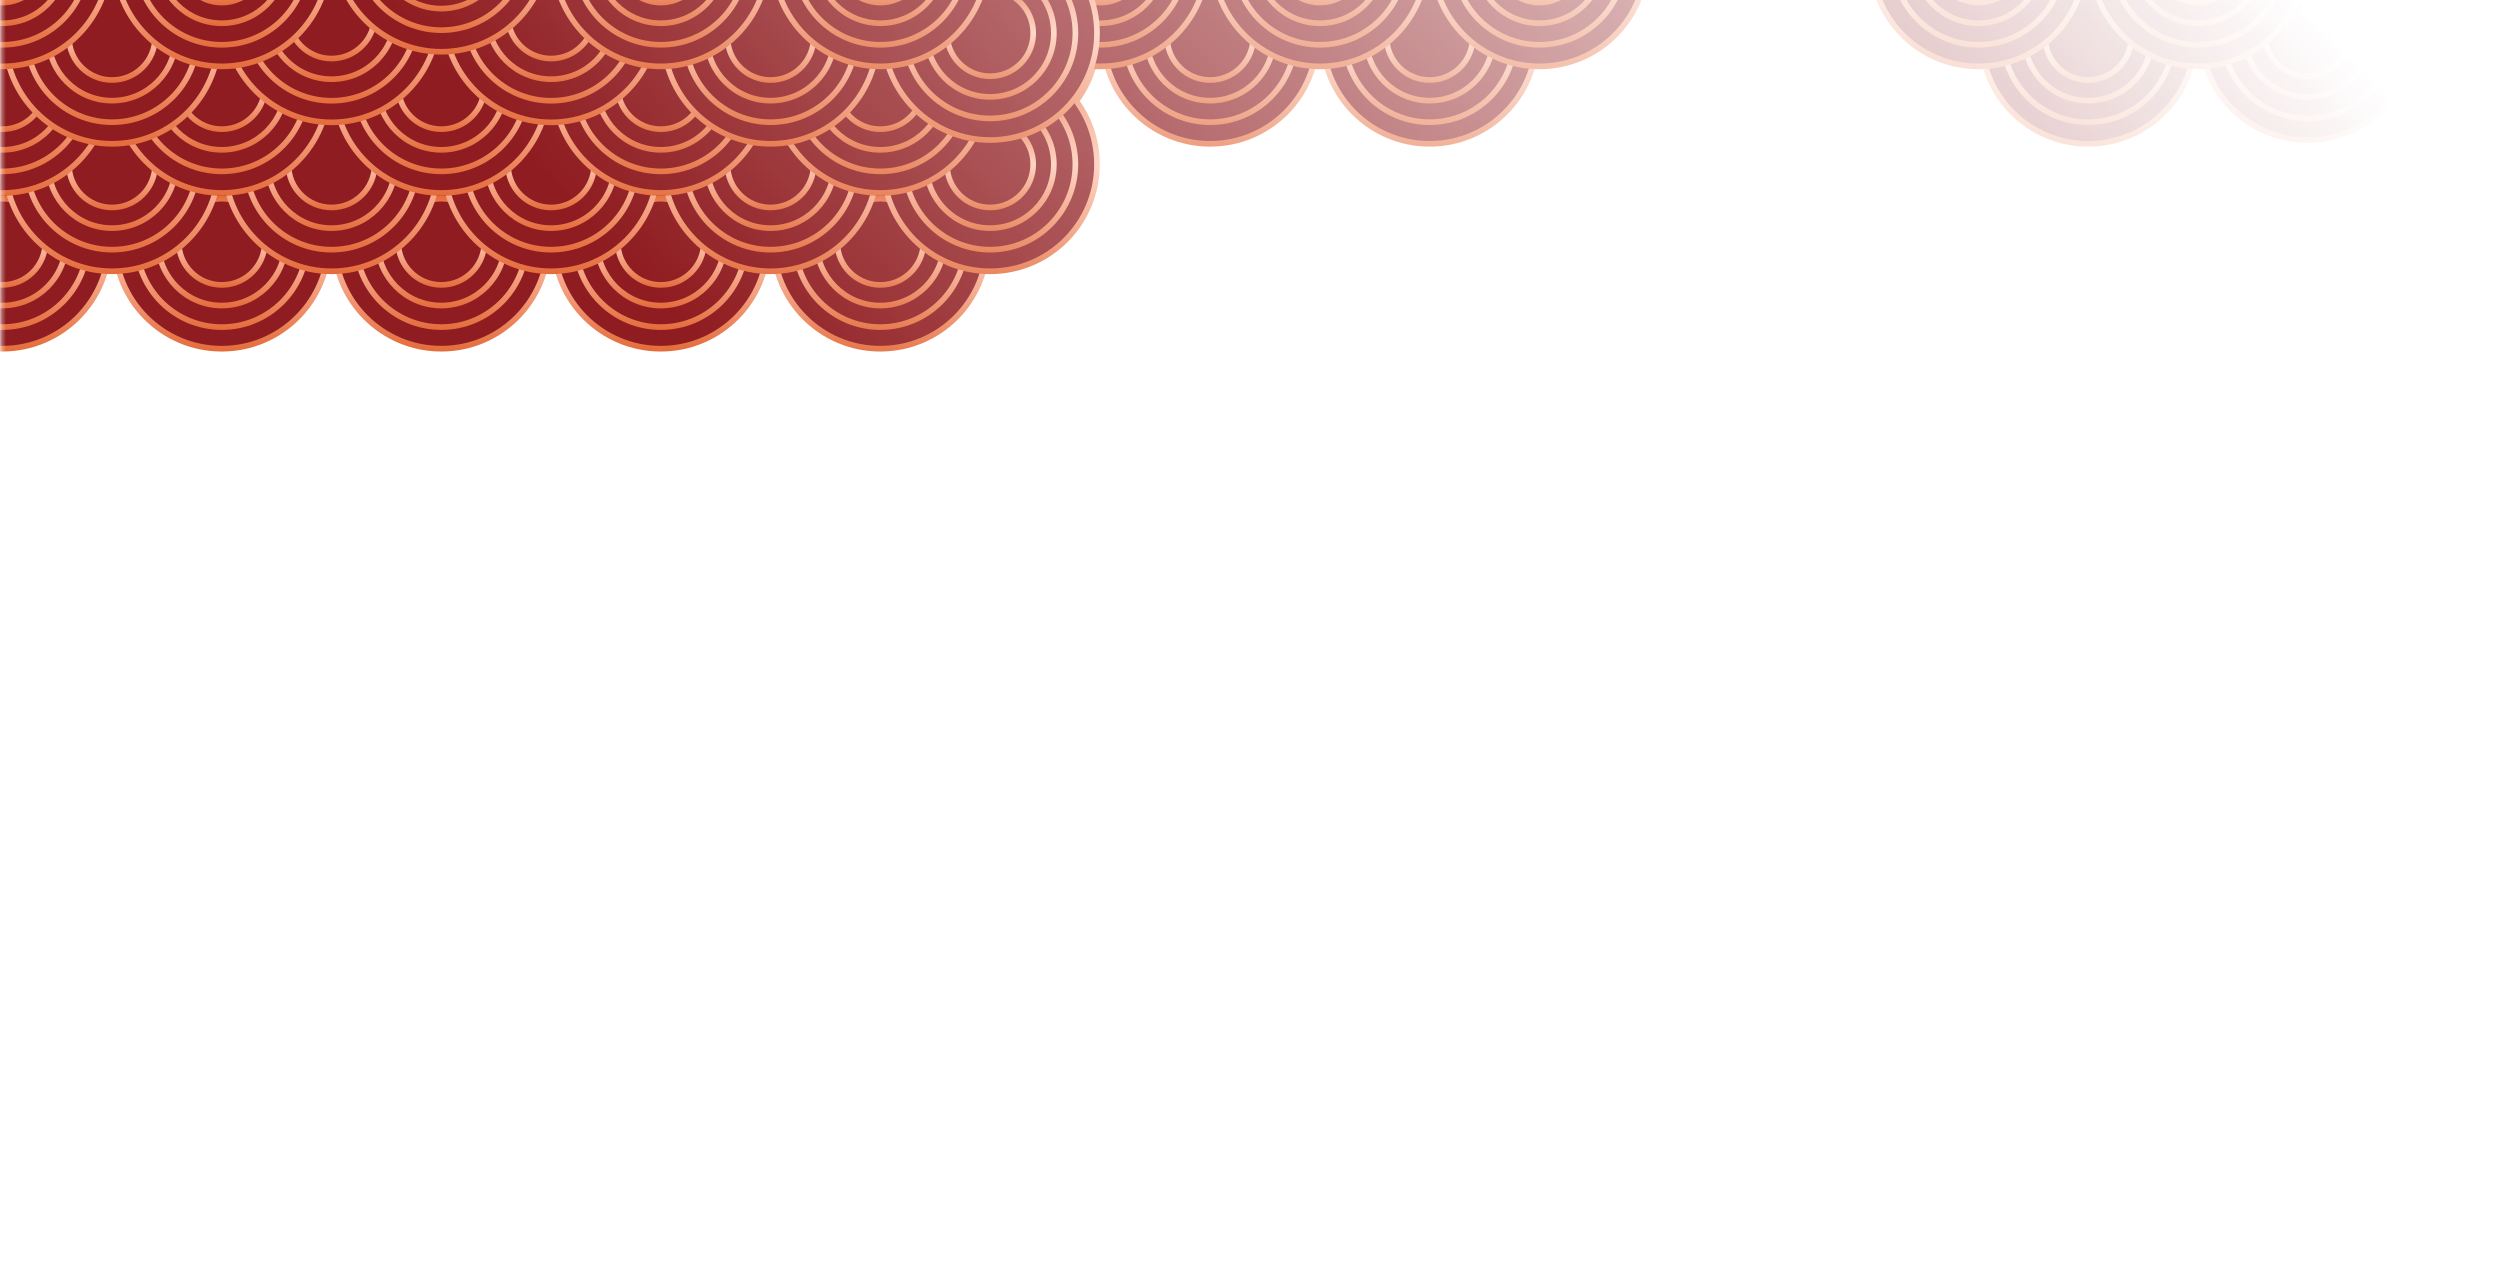 <svg width="638" height="322" viewBox="0 0 638 322" fill="none" xmlns="http://www.w3.org/2000/svg">
<g clip-path="url(#clip0_1115_11885)">
<mask id="mask0_1115_11885" style="mask-type:alpha" maskUnits="userSpaceOnUse" x="0" y="-244" width="653" height="489">
<rect x="652.763" y="244.266" width="652.127" height="488.028" transform="rotate(-180 652.763 244.266)" fill="url(#paint0_linear_1115_11885)" stroke="url(#paint1_linear_1115_11885)" stroke-width="0.474"/>
</mask>
<g mask="url(#mask0_1115_11885)">
<circle cx="532.909" cy="9.413" r="27.287" transform="rotate(-180 532.909 9.413)" fill="#8F1C20" stroke="url(#paint2_linear_1115_11885)" stroke-width="1.445"/>
<circle cx="532.908" cy="9.413" r="21.774" transform="rotate(-180 532.908 9.413)" fill="#8F1C20" stroke="url(#paint3_linear_1115_11885)" stroke-width="1.445"/>
<circle cx="532.907" cy="9.413" r="16.276" transform="rotate(-180 532.907 9.413)" fill="#8F1C20" stroke="url(#paint4_linear_1115_11885)" stroke-width="1.445"/>
<circle cx="532.907" cy="9.413" r="11.008" transform="rotate(-180 532.907 9.413)" fill="#8F1C20" stroke="url(#paint5_linear_1115_11885)" stroke-width="1.445"/>
<circle cx="588.928" cy="8.45" r="27.287" transform="rotate(-180 588.928 8.45)" fill="#8F1C20" stroke="url(#paint6_linear_1115_11885)" stroke-width="1.445"/>
<circle cx="588.929" cy="8.45" r="21.774" transform="rotate(-180 588.929 8.45)" fill="#8F1C20" stroke="url(#paint7_linear_1115_11885)" stroke-width="1.445"/>
<circle cx="588.929" cy="8.45" r="16.276" transform="rotate(-180 588.929 8.45)" fill="#8F1C20" stroke="url(#paint8_linear_1115_11885)" stroke-width="1.445"/>
<circle cx="588.928" cy="8.45" r="11.008" transform="rotate(-180 588.928 8.45)" fill="#8F1C20" stroke="url(#paint9_linear_1115_11885)" stroke-width="1.445"/>
<circle cx="560.918" cy="-10.345" r="27.287" transform="rotate(-180 560.918 -10.345)" fill="#8F1C20" stroke="url(#paint10_linear_1115_11885)" stroke-width="1.445"/>
<circle cx="560.92" cy="-10.345" r="21.774" transform="rotate(-180 560.92 -10.345)" fill="#8F1C20" stroke="url(#paint11_linear_1115_11885)" stroke-width="1.445"/>
<circle cx="560.919" cy="-10.345" r="16.276" transform="rotate(-180 560.919 -10.345)" fill="#8F1C20" stroke="url(#paint12_linear_1115_11885)" stroke-width="1.445"/>
<circle cx="560.919" cy="-10.345" r="11.008" transform="rotate(-180 560.919 -10.345)" fill="#8F1C20" stroke="url(#paint13_linear_1115_11885)" stroke-width="1.445"/>
<circle cx="504.899" cy="-10.345" r="27.287" transform="rotate(-180 504.899 -10.345)" fill="#8F1C20" stroke="url(#paint14_linear_1115_11885)" stroke-width="1.445"/>
<circle cx="504.898" cy="-10.345" r="21.774" transform="rotate(-180 504.898 -10.345)" fill="#8F1C20" stroke="url(#paint15_linear_1115_11885)" stroke-width="1.445"/>
<circle cx="504.898" cy="-10.345" r="16.276" transform="rotate(-180 504.898 -10.345)" fill="#8F1C20" stroke="url(#paint16_linear_1115_11885)" stroke-width="1.445"/>
<circle cx="504.899" cy="-10.345" r="11.008" transform="rotate(-180 504.899 -10.345)" fill="#8F1C20" stroke="url(#paint17_linear_1115_11885)" stroke-width="1.445"/>
<circle cx="364.852" cy="9.413" r="27.287" transform="rotate(-180 364.852 9.413)" fill="#8F1C20" stroke="url(#paint18_linear_1115_11885)" stroke-width="1.445"/>
<circle cx="364.851" cy="9.413" r="21.774" transform="rotate(-180 364.851 9.413)" fill="#8F1C20" stroke="url(#paint19_linear_1115_11885)" stroke-width="1.445"/>
<circle cx="364.851" cy="9.413" r="16.276" transform="rotate(-180 364.851 9.413)" fill="#8F1C20" stroke="url(#paint20_linear_1115_11885)" stroke-width="1.445"/>
<circle cx="364.852" cy="9.413" r="11.008" transform="rotate(-180 364.852 9.413)" fill="#8F1C20" stroke="url(#paint21_linear_1115_11885)" stroke-width="1.445"/>
<circle cx="308.832" cy="9.413" r="27.287" transform="rotate(-180 308.832 9.413)" fill="#8F1C20" stroke="url(#paint22_linear_1115_11885)" stroke-width="1.445"/>
<circle cx="308.832" cy="9.413" r="21.774" transform="rotate(-180 308.832 9.413)" fill="#8F1C20" stroke="url(#paint23_linear_1115_11885)" stroke-width="1.445"/>
<circle cx="308.831" cy="9.413" r="16.276" transform="rotate(-180 308.831 9.413)" fill="#8F1C20" stroke="url(#paint24_linear_1115_11885)" stroke-width="1.445"/>
<circle cx="308.831" cy="9.413" r="11.008" transform="rotate(-180 308.831 9.413)" fill="#8F1C20" stroke="url(#paint25_linear_1115_11885)" stroke-width="1.445"/>
<circle cx="252.83" cy="9.413" r="27.287" transform="rotate(-180 252.83 9.413)" fill="#8F1C20" stroke="url(#paint26_linear_1115_11885)" stroke-width="1.445"/>
<circle cx="252.83" cy="9.413" r="21.774" transform="rotate(-180 252.83 9.413)" fill="#8F1C20" stroke="url(#paint27_linear_1115_11885)" stroke-width="1.445"/>
<circle cx="252.829" cy="9.413" r="16.276" transform="rotate(-180 252.829 9.413)" fill="#8F1C20" stroke="url(#paint28_linear_1115_11885)" stroke-width="1.445"/>
<circle cx="252.831" cy="9.413" r="11.008" transform="rotate(-180 252.831 9.413)" fill="#8F1C20" stroke="url(#paint29_linear_1115_11885)" stroke-width="1.445"/>
<circle cx="392.864" cy="-10.345" r="27.287" transform="rotate(-180 392.864 -10.345)" fill="#8F1C20" stroke="url(#paint30_linear_1115_11885)" stroke-width="1.445"/>
<circle cx="392.863" cy="-10.345" r="21.774" transform="rotate(-180 392.863 -10.345)" fill="#8F1C20" stroke="url(#paint31_linear_1115_11885)" stroke-width="1.445"/>
<circle cx="392.862" cy="-10.345" r="16.276" transform="rotate(-180 392.862 -10.345)" fill="#8F1C20" stroke="url(#paint32_linear_1115_11885)" stroke-width="1.445"/>
<circle cx="392.862" cy="-10.345" r="11.008" transform="rotate(-180 392.862 -10.345)" fill="#8F1C20" stroke="url(#paint33_linear_1115_11885)" stroke-width="1.445"/>
<circle cx="336.844" cy="-10.345" r="27.287" transform="rotate(-180 336.844 -10.345)" fill="#8F1C20" stroke="url(#paint34_linear_1115_11885)" stroke-width="1.445"/>
<circle cx="336.843" cy="-10.345" r="21.774" transform="rotate(-180 336.843 -10.345)" fill="#8F1C20" stroke="url(#paint35_linear_1115_11885)" stroke-width="1.445"/>
<circle cx="336.843" cy="-10.345" r="16.276" transform="rotate(-180 336.843 -10.345)" fill="#8F1C20" stroke="url(#paint36_linear_1115_11885)" stroke-width="1.445"/>
<circle cx="336.844" cy="-10.345" r="11.008" transform="rotate(-180 336.844 -10.345)" fill="#8F1C20" stroke="url(#paint37_linear_1115_11885)" stroke-width="1.445"/>
<circle cx="280.823" cy="-10.345" r="27.287" transform="rotate(-180 280.823 -10.345)" fill="#8F1C20" stroke="url(#paint38_linear_1115_11885)" stroke-width="1.445"/>
<circle cx="280.822" cy="-10.345" r="21.774" transform="rotate(-180 280.822 -10.345)" fill="#8F1C20" stroke="url(#paint39_linear_1115_11885)" stroke-width="1.445"/>
<circle cx="280.821" cy="-10.345" r="16.276" transform="rotate(-180 280.821 -10.345)" fill="#8F1C20" stroke="url(#paint40_linear_1115_11885)" stroke-width="1.445"/>
<circle cx="280.823" cy="-10.345" r="11.008" transform="rotate(-180 280.823 -10.345)" fill="#8F1C20" stroke="url(#paint41_linear_1115_11885)" stroke-width="1.445"/>
<circle cx="112.619" cy="61.701" r="27.287" transform="rotate(-180 112.619 61.701)" fill="#8F1C20" stroke="url(#paint42_linear_1115_11885)" stroke-width="1.445"/>
<circle cx="112.619" cy="61.701" r="21.774" transform="rotate(-180 112.619 61.701)" fill="#8F1C20" stroke="url(#paint43_linear_1115_11885)" stroke-width="1.445"/>
<circle cx="112.618" cy="61.701" r="16.276" transform="rotate(-180 112.618 61.701)" fill="#8F1C20" stroke="url(#paint44_linear_1115_11885)" stroke-width="1.445"/>
<circle cx="112.618" cy="61.701" r="11.008" transform="rotate(-180 112.618 61.701)" fill="#8F1C20" stroke="url(#paint45_linear_1115_11885)" stroke-width="1.445"/>
<circle cx="168.635" cy="61.703" r="27.287" transform="rotate(-180 168.635 61.703)" fill="#8F1C20" stroke="url(#paint46_linear_1115_11885)" stroke-width="1.445"/>
<circle cx="168.634" cy="61.704" r="21.774" transform="rotate(-180 168.634 61.704)" fill="#8F1C20" stroke="url(#paint47_linear_1115_11885)" stroke-width="1.445"/>
<circle cx="168.636" cy="61.704" r="16.276" transform="rotate(-180 168.636 61.704)" fill="#8F1C20" stroke="url(#paint48_linear_1115_11885)" stroke-width="1.445"/>
<circle cx="168.635" cy="61.704" r="11.008" transform="rotate(-180 168.635 61.704)" fill="#8F1C20" stroke="url(#paint49_linear_1115_11885)" stroke-width="1.445"/>
<circle cx="0.58" cy="61.7" r="27.287" transform="rotate(-180 0.58 61.7)" fill="#8F1C20" stroke="url(#paint50_linear_1115_11885)" stroke-width="1.445"/>
<circle cx="0.58" cy="61.701" r="21.774" transform="rotate(-180 0.58 61.701)" fill="#8F1C20" stroke="url(#paint51_linear_1115_11885)" stroke-width="1.445"/>
<circle cx="0.579" cy="61.701" r="16.276" transform="rotate(-180 0.579 61.701)" fill="#8F1C20" stroke="url(#paint52_linear_1115_11885)" stroke-width="1.445"/>
<circle cx="0.579" cy="61.701" r="11.008" transform="rotate(-180 0.579 61.701)" fill="#8F1C20" stroke="url(#paint53_linear_1115_11885)" stroke-width="1.445"/>
<circle cx="56.596" cy="61.703" r="27.287" transform="rotate(-180 56.596 61.703)" fill="#8F1C20" stroke="url(#paint54_linear_1115_11885)" stroke-width="1.445"/>
<circle cx="56.597" cy="61.704" r="21.774" transform="rotate(-180 56.597 61.704)" fill="#8F1C20" stroke="url(#paint55_linear_1115_11885)" stroke-width="1.445"/>
<circle cx="56.597" cy="61.704" r="16.276" transform="rotate(-180 56.597 61.704)" fill="#8F1C20" stroke="url(#paint56_linear_1115_11885)" stroke-width="1.445"/>
<circle cx="56.596" cy="61.704" r="11.008" transform="rotate(-180 56.596 61.704)" fill="#8F1C20" stroke="url(#paint57_linear_1115_11885)" stroke-width="1.445"/>
<circle cx="224.655" cy="61.703" r="27.287" transform="rotate(-180 224.655 61.703)" fill="#8F1C20" stroke="url(#paint58_linear_1115_11885)" stroke-width="1.445"/>
<circle cx="224.654" cy="61.704" r="21.774" transform="rotate(-180 224.654 61.704)" fill="#8F1C20" stroke="url(#paint59_linear_1115_11885)" stroke-width="1.445"/>
<circle cx="224.653" cy="61.704" r="16.276" transform="rotate(-180 224.653 61.704)" fill="#8F1C20" stroke="url(#paint60_linear_1115_11885)" stroke-width="1.445"/>
<circle cx="224.655" cy="61.704" r="11.008" transform="rotate(-180 224.655 61.704)" fill="#8F1C20" stroke="url(#paint61_linear_1115_11885)" stroke-width="1.445"/>
<circle cx="140.631" cy="41.943" r="27.287" transform="rotate(-180 140.631 41.943)" fill="#8F1C20" stroke="url(#paint62_linear_1115_11885)" stroke-width="1.445"/>
<circle cx="140.631" cy="41.943" r="21.774" transform="rotate(-180 140.631 41.943)" fill="#8F1C20" stroke="url(#paint63_linear_1115_11885)" stroke-width="1.445"/>
<circle cx="140.63" cy="41.944" r="16.276" transform="rotate(-180 140.63 41.944)" fill="#8F1C20" stroke="url(#paint64_linear_1115_11885)" stroke-width="1.445"/>
<circle cx="140.63" cy="41.944" r="11.008" transform="rotate(-180 140.63 41.944)" fill="#8F1C20" stroke="url(#paint65_linear_1115_11885)" stroke-width="1.445"/>
<circle cx="196.645" cy="41.942" r="27.287" transform="rotate(-180 196.645 41.942)" fill="#8F1C20" stroke="url(#paint66_linear_1115_11885)" stroke-width="1.445"/>
<circle cx="196.646" cy="41.942" r="21.774" transform="rotate(-180 196.646 41.942)" fill="#8F1C20" stroke="url(#paint67_linear_1115_11885)" stroke-width="1.445"/>
<circle cx="196.646" cy="41.943" r="16.276" transform="rotate(-180 196.646 41.943)" fill="#8F1C20" stroke="url(#paint68_linear_1115_11885)" stroke-width="1.445"/>
<circle cx="196.645" cy="41.943" r="11.008" transform="rotate(-180 196.645 41.943)" fill="#8F1C20" stroke="url(#paint69_linear_1115_11885)" stroke-width="1.445"/>
<circle cx="252.664" cy="41.943" r="27.287" transform="rotate(-180 252.664 41.943)" fill="#8F1C20" stroke="url(#paint70_linear_1115_11885)" stroke-width="1.445"/>
<circle cx="252.664" cy="41.943" r="21.774" transform="rotate(-180 252.664 41.943)" fill="#8F1C20" stroke="url(#paint71_linear_1115_11885)" stroke-width="1.445"/>
<circle cx="252.665" cy="41.943" r="16.276" transform="rotate(-180 252.665 41.943)" fill="#8F1C20" stroke="url(#paint72_linear_1115_11885)" stroke-width="1.445"/>
<circle cx="252.665" cy="41.943" r="11.008" transform="rotate(-180 252.665 41.943)" fill="#8F1C20" stroke="url(#paint73_linear_1115_11885)" stroke-width="1.445"/>
<circle cx="84.61" cy="41.943" r="27.287" transform="rotate(-180 84.61 41.943)" fill="#8F1C20" stroke="url(#paint74_linear_1115_11885)" stroke-width="1.445"/>
<circle cx="84.611" cy="41.943" r="21.774" transform="rotate(-180 84.611 41.943)" fill="#8F1C20" stroke="url(#paint75_linear_1115_11885)" stroke-width="1.445"/>
<circle cx="84.611" cy="41.944" r="16.276" transform="rotate(-180 84.611 41.944)" fill="#8F1C20" stroke="url(#paint76_linear_1115_11885)" stroke-width="1.445"/>
<circle cx="84.61" cy="41.944" r="11.008" transform="rotate(-180 84.61 41.944)" fill="#8F1C20" stroke="url(#paint77_linear_1115_11885)" stroke-width="1.445"/>
<circle cx="-27.427" cy="41.942" r="27.287" transform="rotate(-180 -27.427 41.942)" fill="#8F1C20" stroke="url(#paint78_linear_1115_11885)" stroke-width="1.445"/>
<circle cx="28.588" cy="41.941" r="27.287" transform="rotate(-180 28.588 41.941)" fill="#8F1C20" stroke="url(#paint79_linear_1115_11885)" stroke-width="1.445"/>
<circle cx="28.587" cy="41.941" r="21.774" transform="rotate(-180 28.587 41.941)" fill="#8F1C20" stroke="url(#paint80_linear_1115_11885)" stroke-width="1.445"/>
<circle cx="28.589" cy="41.942" r="16.276" transform="rotate(-180 28.589 41.942)" fill="#8F1C20" stroke="url(#paint81_linear_1115_11885)" stroke-width="1.445"/>
<circle cx="28.588" cy="41.942" r="11.008" transform="rotate(-180 28.588 41.942)" fill="#8F1C20" stroke="url(#paint82_linear_1115_11885)" stroke-width="1.445"/>
<circle cx="112.623" cy="21.96" r="27.287" transform="rotate(-180 112.623 21.96)" fill="#8F1C20" stroke="url(#paint83_linear_1115_11885)" stroke-width="1.445"/>
<circle cx="112.623" cy="21.961" r="21.774" transform="rotate(-180 112.623 21.961)" fill="#8F1C20" stroke="url(#paint84_linear_1115_11885)" stroke-width="1.445"/>
<circle cx="112.622" cy="21.961" r="16.276" transform="rotate(-180 112.622 21.961)" fill="#8F1C20" stroke="url(#paint85_linear_1115_11885)" stroke-width="1.445"/>
<circle cx="112.622" cy="21.961" r="11.008" transform="rotate(-180 112.622 21.961)" fill="#8F1C20" stroke="url(#paint86_linear_1115_11885)" stroke-width="1.445"/>
<circle cx="56.602" cy="21.96" r="27.287" transform="rotate(-180 56.602 21.96)" fill="#8F1C20" stroke="url(#paint87_linear_1115_11885)" stroke-width="1.445"/>
<circle cx="56.601" cy="21.961" r="21.774" transform="rotate(-180 56.601 21.961)" fill="#8F1C20" stroke="url(#paint88_linear_1115_11885)" stroke-width="1.445"/>
<circle cx="56.603" cy="21.961" r="16.276" transform="rotate(-180 56.603 21.961)" fill="#8F1C20" stroke="url(#paint89_linear_1115_11885)" stroke-width="1.445"/>
<circle cx="56.6" cy="21.961" r="11.008" transform="rotate(-180 56.6 21.961)" fill="#8F1C20" stroke="url(#paint90_linear_1115_11885)" stroke-width="1.445"/>
<circle cx="0.58" cy="21.965" r="27.287" transform="rotate(-180 0.58 21.965)" fill="#8F1C20" stroke="url(#paint91_linear_1115_11885)" stroke-width="1.445"/>
<circle cx="0.58" cy="21.965" r="21.774" transform="rotate(-180 0.58 21.965)" fill="#8F1C20" stroke="url(#paint92_linear_1115_11885)" stroke-width="1.445"/>
<circle cx="0.581" cy="21.965" r="16.276" transform="rotate(-180 0.581 21.965)" fill="#8F1C20" stroke="url(#paint93_linear_1115_11885)" stroke-width="1.445"/>
<circle cx="0.581" cy="21.965" r="11.008" transform="rotate(-180 0.581 21.965)" fill="#8F1C20" stroke="url(#paint94_linear_1115_11885)" stroke-width="1.445"/>
<circle cx="168.639" cy="21.96" r="27.287" transform="rotate(-180 168.639 21.96)" fill="#8F1C20" stroke="url(#paint95_linear_1115_11885)" stroke-width="1.445"/>
<circle cx="168.638" cy="21.961" r="21.774" transform="rotate(-180 168.638 21.961)" fill="#8F1C20" stroke="url(#paint96_linear_1115_11885)" stroke-width="1.445"/>
<circle cx="168.638" cy="21.961" r="16.276" transform="rotate(-180 168.638 21.961)" fill="#8F1C20" stroke="url(#paint97_linear_1115_11885)" stroke-width="1.445"/>
<circle cx="168.637" cy="21.961" r="11.008" transform="rotate(-180 168.637 21.961)" fill="#8F1C20" stroke="url(#paint98_linear_1115_11885)" stroke-width="1.445"/>
<circle cx="224.657" cy="21.962" r="27.287" transform="rotate(-180 224.657 21.962)" fill="#8F1C20" stroke="url(#paint99_linear_1115_11885)" stroke-width="1.445"/>
<circle cx="224.656" cy="21.962" r="21.774" transform="rotate(-180 224.656 21.962)" fill="#8F1C20" stroke="url(#paint100_linear_1115_11885)" stroke-width="1.445"/>
<circle cx="224.655" cy="21.963" r="16.276" transform="rotate(-180 224.655 21.963)" fill="#8F1C20" stroke="url(#paint101_linear_1115_11885)" stroke-width="1.445"/>
<circle cx="224.655" cy="21.963" r="11.008" transform="rotate(-180 224.655 21.963)" fill="#8F1C20" stroke="url(#paint102_linear_1115_11885)" stroke-width="1.445"/>
<circle cx="140.629" cy="3.937" r="27.287" transform="rotate(-180 140.629 3.937)" fill="#8F1C20" stroke="url(#paint103_linear_1115_11885)" stroke-width="1.445"/>
<circle cx="140.629" cy="3.938" r="21.774" transform="rotate(-180 140.629 3.938)" fill="#8F1C20" stroke="url(#paint104_linear_1115_11885)" stroke-width="1.445"/>
<circle cx="140.63" cy="3.938" r="16.276" transform="rotate(-180 140.63 3.938)" fill="#8F1C20" stroke="url(#paint105_linear_1115_11885)" stroke-width="1.445"/>
<circle cx="140.63" cy="3.938" r="11.008" transform="rotate(-180 140.63 3.938)" fill="#8F1C20" stroke="url(#paint106_linear_1115_11885)" stroke-width="1.445"/>
<circle cx="84.61" cy="3.937" r="27.287" transform="rotate(-180 84.61 3.937)" fill="#8F1C20" stroke="url(#paint107_linear_1115_11885)" stroke-width="1.445"/>
<circle cx="84.611" cy="3.938" r="21.774" transform="rotate(-180 84.611 3.938)" fill="#8F1C20" stroke="url(#paint108_linear_1115_11885)" stroke-width="1.445"/>
<circle cx="84.611" cy="3.938" r="16.276" transform="rotate(-180 84.611 3.938)" fill="#8F1C20" stroke="url(#paint109_linear_1115_11885)" stroke-width="1.445"/>
<circle cx="84.61" cy="3.938" r="11.008" transform="rotate(-180 84.61 3.938)" fill="#8F1C20" stroke="url(#paint110_linear_1115_11885)" stroke-width="1.445"/>
<circle cx="112.619" cy="-14.077" r="27.287" transform="rotate(-180 112.619 -14.077)" fill="#8F1C20" stroke="url(#paint111_linear_1115_11885)" stroke-width="1.445"/>
<circle cx="112.619" cy="-14.076" r="21.774" transform="rotate(-180 112.619 -14.076)" fill="#8F1C20" stroke="url(#paint112_linear_1115_11885)" stroke-width="1.445"/>
<circle cx="112.62" cy="-14.076" r="16.276" transform="rotate(-180 112.62 -14.076)" fill="#8F1C20" stroke="url(#paint113_linear_1115_11885)" stroke-width="1.445"/>
<circle cx="196.647" cy="9.413" r="27.287" transform="rotate(-180 196.647 9.413)" fill="#8F1C20" stroke="url(#paint114_linear_1115_11885)" stroke-width="1.445"/>
<circle cx="196.648" cy="9.413" r="21.774" transform="rotate(-180 196.648 9.413)" fill="#8F1C20" stroke="url(#paint115_linear_1115_11885)" stroke-width="1.445"/>
<circle cx="196.648" cy="9.413" r="16.276" transform="rotate(-180 196.648 9.413)" fill="#8F1C20" stroke="url(#paint116_linear_1115_11885)" stroke-width="1.445"/>
<circle cx="196.647" cy="9.413" r="11.008" transform="rotate(-180 196.647 9.413)" fill="#8F1C20" stroke="url(#paint117_linear_1115_11885)" stroke-width="1.445"/>
<circle cx="252.668" cy="8.45" r="27.287" transform="rotate(-180 252.668 8.45)" fill="#8F1C20" stroke="url(#paint118_linear_1115_11885)" stroke-width="1.445"/>
<circle cx="252.668" cy="8.45" r="21.774" transform="rotate(-180 252.668 8.45)" fill="#8F1C20" stroke="url(#paint119_linear_1115_11885)" stroke-width="1.445"/>
<circle cx="252.667" cy="8.45" r="16.276" transform="rotate(-180 252.667 8.45)" fill="#8F1C20" stroke="url(#paint120_linear_1115_11885)" stroke-width="1.445"/>
<circle cx="252.669" cy="8.45" r="11.008" transform="rotate(-180 252.669 8.45)" fill="#8F1C20" stroke="url(#paint121_linear_1115_11885)" stroke-width="1.445"/>
<circle cx="224.659" cy="-10.345" r="27.287" transform="rotate(-180 224.659 -10.345)" fill="#8F1C20" stroke="url(#paint122_linear_1115_11885)" stroke-width="1.445"/>
<circle cx="224.658" cy="-10.345" r="21.774" transform="rotate(-180 224.658 -10.345)" fill="#8F1C20" stroke="url(#paint123_linear_1115_11885)" stroke-width="1.445"/>
<circle cx="224.657" cy="-10.345" r="16.276" transform="rotate(-180 224.657 -10.345)" fill="#8F1C20" stroke="url(#paint124_linear_1115_11885)" stroke-width="1.445"/>
<circle cx="224.659" cy="-10.345" r="11.008" transform="rotate(-180 224.659 -10.345)" fill="#8F1C20" stroke="url(#paint125_linear_1115_11885)" stroke-width="1.445"/>
<circle cx="168.639" cy="-10.345" r="27.287" transform="rotate(-180 168.639 -10.345)" fill="#8F1C20" stroke="url(#paint126_linear_1115_11885)" stroke-width="1.445"/>
<circle cx="168.638" cy="-10.345" r="21.774" transform="rotate(-180 168.638 -10.345)" fill="#8F1C20" stroke="url(#paint127_linear_1115_11885)" stroke-width="1.445"/>
<circle cx="168.638" cy="-10.345" r="16.276" transform="rotate(-180 168.638 -10.345)" fill="#8F1C20" stroke="url(#paint128_linear_1115_11885)" stroke-width="1.445"/>
<circle cx="168.637" cy="-10.345" r="11.008" transform="rotate(-180 168.637 -10.345)" fill="#8F1C20" stroke="url(#paint129_linear_1115_11885)" stroke-width="1.445"/>
<circle cx="28.592" cy="9.413" r="27.287" transform="rotate(-180 28.592 9.413)" fill="#8F1C20" stroke="url(#paint130_linear_1115_11885)" stroke-width="1.445"/>
<circle cx="28.591" cy="9.413" r="21.774" transform="rotate(-180 28.591 9.413)" fill="#8F1C20" stroke="url(#paint131_linear_1115_11885)" stroke-width="1.445"/>
<circle cx="28.591" cy="9.413" r="16.276" transform="rotate(-180 28.591 9.413)" fill="#8F1C20" stroke="url(#paint132_linear_1115_11885)" stroke-width="1.445"/>
<circle cx="28.59" cy="9.413" r="11.008" transform="rotate(-180 28.59 9.413)" fill="#8F1C20" stroke="url(#paint133_linear_1115_11885)" stroke-width="1.445"/>
<circle cx="-27.429" cy="9.413" r="27.287" transform="rotate(-180 -27.429 9.413)" fill="#8F1C20" stroke="url(#paint134_linear_1115_11885)" stroke-width="1.445"/>
<circle cx="56.602" cy="-10.345" r="27.287" transform="rotate(-180 56.602 -10.345)" fill="#8F1C20" stroke="url(#paint135_linear_1115_11885)" stroke-width="1.445"/>
<circle cx="56.601" cy="-10.345" r="21.774" transform="rotate(-180 56.601 -10.345)" fill="#8F1C20" stroke="url(#paint136_linear_1115_11885)" stroke-width="1.445"/>
<circle cx="56.603" cy="-10.345" r="16.276" transform="rotate(-180 56.603 -10.345)" fill="#8F1C20" stroke="url(#paint137_linear_1115_11885)" stroke-width="1.445"/>
<circle cx="56.602" cy="-10.345" r="11.008" transform="rotate(-180 56.602 -10.345)" fill="#8F1C20" stroke="url(#paint138_linear_1115_11885)" stroke-width="1.445"/>
<circle cx="0.582" cy="-10.345" r="27.287" transform="rotate(-180 0.582 -10.345)" fill="#8F1C20" stroke="url(#paint139_linear_1115_11885)" stroke-width="1.445"/>
<circle cx="0.584" cy="-10.345" r="21.774" transform="rotate(-180 0.584 -10.345)" fill="#8F1C20" stroke="url(#paint140_linear_1115_11885)" stroke-width="1.445"/>
<circle cx="0.583" cy="-10.345" r="16.276" transform="rotate(-180 0.583 -10.345)" fill="#8F1C20" stroke="url(#paint141_linear_1115_11885)" stroke-width="1.445"/>
<circle cx="0.583" cy="-10.345" r="11.008" transform="rotate(-180 0.583 -10.345)" fill="#8F1C20" stroke="url(#paint142_linear_1115_11885)" stroke-width="1.445"/>
</g>
</g>
<defs>
<linearGradient id="paint0_linear_1115_11885" x1="979.301" y1="244.503" x2="717.5" y2="488.503" gradientUnits="userSpaceOnUse">
<stop stop-color="#D9D9D9"/>
<stop offset="1" stop-color="#737373" stop-opacity="0"/>
</linearGradient>
<linearGradient id="paint1_linear_1115_11885" x1="979.301" y1="244.503" x2="979.301" y2="733.006" gradientUnits="userSpaceOnUse">
<stop stop-color="#E46B3B"/>
<stop offset="0.5" stop-color="#FFC5AF"/>
<stop offset="1" stop-color="#E46B3B"/>
</linearGradient>
<linearGradient id="paint2_linear_1115_11885" x1="532.909" y1="-18.597" x2="532.909" y2="37.422" gradientUnits="userSpaceOnUse">
<stop stop-color="#E46B3B"/>
<stop offset="0.5" stop-color="#FFC5AF"/>
<stop offset="1" stop-color="#E46B3B"/>
</linearGradient>
<linearGradient id="paint3_linear_1115_11885" x1="532.908" y1="-13.083" x2="532.908" y2="31.91" gradientUnits="userSpaceOnUse">
<stop stop-color="#E46B3B"/>
<stop offset="0.5" stop-color="#FFC5AF"/>
<stop offset="1" stop-color="#E46B3B"/>
</linearGradient>
<linearGradient id="paint4_linear_1115_11885" x1="532.907" y1="-7.586" x2="532.907" y2="26.412" gradientUnits="userSpaceOnUse">
<stop stop-color="#E46B3B"/>
<stop offset="0.5" stop-color="#FFC5AF"/>
<stop offset="1" stop-color="#E46B3B"/>
</linearGradient>
<linearGradient id="paint5_linear_1115_11885" x1="532.907" y1="-2.317" x2="532.907" y2="21.143" gradientUnits="userSpaceOnUse">
<stop stop-color="#E46B3B"/>
<stop offset="0.5" stop-color="#FFC5AF"/>
<stop offset="1" stop-color="#E46B3B"/>
</linearGradient>
<linearGradient id="paint6_linear_1115_11885" x1="588.928" y1="-19.559" x2="588.928" y2="36.459" gradientUnits="userSpaceOnUse">
<stop stop-color="#E46B3B"/>
<stop offset="0.5" stop-color="#FFC5AF"/>
<stop offset="1" stop-color="#E46B3B"/>
</linearGradient>
<linearGradient id="paint7_linear_1115_11885" x1="588.929" y1="-14.046" x2="588.929" y2="30.947" gradientUnits="userSpaceOnUse">
<stop stop-color="#E46B3B"/>
<stop offset="0.5" stop-color="#FFC5AF"/>
<stop offset="1" stop-color="#E46B3B"/>
</linearGradient>
<linearGradient id="paint8_linear_1115_11885" x1="588.929" y1="-8.549" x2="588.929" y2="25.449" gradientUnits="userSpaceOnUse">
<stop stop-color="#E46B3B"/>
<stop offset="0.5" stop-color="#FFC5AF"/>
<stop offset="1" stop-color="#E46B3B"/>
</linearGradient>
<linearGradient id="paint9_linear_1115_11885" x1="588.928" y1="-3.279" x2="588.928" y2="20.18" gradientUnits="userSpaceOnUse">
<stop stop-color="#E46B3B"/>
<stop offset="0.5" stop-color="#FFC5AF"/>
<stop offset="1" stop-color="#E46B3B"/>
</linearGradient>
<linearGradient id="paint10_linear_1115_11885" x1="560.918" y1="-38.354" x2="560.918" y2="17.665" gradientUnits="userSpaceOnUse">
<stop stop-color="#E46B3B"/>
<stop offset="0.5" stop-color="#FFC5AF"/>
<stop offset="1" stop-color="#E46B3B"/>
</linearGradient>
<linearGradient id="paint11_linear_1115_11885" x1="560.92" y1="-32.842" x2="560.92" y2="12.151" gradientUnits="userSpaceOnUse">
<stop stop-color="#E46B3B"/>
<stop offset="0.5" stop-color="#FFC5AF"/>
<stop offset="1" stop-color="#E46B3B"/>
</linearGradient>
<linearGradient id="paint12_linear_1115_11885" x1="560.919" y1="-27.343" x2="560.919" y2="6.654" gradientUnits="userSpaceOnUse">
<stop stop-color="#E46B3B"/>
<stop offset="0.5" stop-color="#FFC5AF"/>
<stop offset="1" stop-color="#E46B3B"/>
</linearGradient>
<linearGradient id="paint13_linear_1115_11885" x1="560.919" y1="-22.074" x2="560.919" y2="1.385" gradientUnits="userSpaceOnUse">
<stop stop-color="#E46B3B"/>
<stop offset="0.5" stop-color="#FFC5AF"/>
<stop offset="1" stop-color="#E46B3B"/>
</linearGradient>
<linearGradient id="paint14_linear_1115_11885" x1="504.899" y1="-38.354" x2="504.899" y2="17.665" gradientUnits="userSpaceOnUse">
<stop stop-color="#E46B3B"/>
<stop offset="0.5" stop-color="#FFC5AF"/>
<stop offset="1" stop-color="#E46B3B"/>
</linearGradient>
<linearGradient id="paint15_linear_1115_11885" x1="504.898" y1="-32.842" x2="504.898" y2="12.151" gradientUnits="userSpaceOnUse">
<stop stop-color="#E46B3B"/>
<stop offset="0.5" stop-color="#FFC5AF"/>
<stop offset="1" stop-color="#E46B3B"/>
</linearGradient>
<linearGradient id="paint16_linear_1115_11885" x1="504.898" y1="-27.343" x2="504.898" y2="6.654" gradientUnits="userSpaceOnUse">
<stop stop-color="#E46B3B"/>
<stop offset="0.5" stop-color="#FFC5AF"/>
<stop offset="1" stop-color="#E46B3B"/>
</linearGradient>
<linearGradient id="paint17_linear_1115_11885" x1="504.899" y1="-22.074" x2="504.899" y2="1.385" gradientUnits="userSpaceOnUse">
<stop stop-color="#E46B3B"/>
<stop offset="0.5" stop-color="#FFC5AF"/>
<stop offset="1" stop-color="#E46B3B"/>
</linearGradient>
<linearGradient id="paint18_linear_1115_11885" x1="364.852" y1="-18.597" x2="364.852" y2="37.422" gradientUnits="userSpaceOnUse">
<stop stop-color="#E46B3B"/>
<stop offset="0.5" stop-color="#FFC5AF"/>
<stop offset="1" stop-color="#E46B3B"/>
</linearGradient>
<linearGradient id="paint19_linear_1115_11885" x1="364.851" y1="-13.083" x2="364.851" y2="31.91" gradientUnits="userSpaceOnUse">
<stop stop-color="#E46B3B"/>
<stop offset="0.5" stop-color="#FFC5AF"/>
<stop offset="1" stop-color="#E46B3B"/>
</linearGradient>
<linearGradient id="paint20_linear_1115_11885" x1="364.851" y1="-7.586" x2="364.851" y2="26.412" gradientUnits="userSpaceOnUse">
<stop stop-color="#E46B3B"/>
<stop offset="0.5" stop-color="#FFC5AF"/>
<stop offset="1" stop-color="#E46B3B"/>
</linearGradient>
<linearGradient id="paint21_linear_1115_11885" x1="364.852" y1="-2.317" x2="364.852" y2="21.143" gradientUnits="userSpaceOnUse">
<stop stop-color="#E46B3B"/>
<stop offset="0.5" stop-color="#FFC5AF"/>
<stop offset="1" stop-color="#E46B3B"/>
</linearGradient>
<linearGradient id="paint22_linear_1115_11885" x1="308.832" y1="-18.597" x2="308.832" y2="37.422" gradientUnits="userSpaceOnUse">
<stop stop-color="#E46B3B"/>
<stop offset="0.5" stop-color="#FFC5AF"/>
<stop offset="1" stop-color="#E46B3B"/>
</linearGradient>
<linearGradient id="paint23_linear_1115_11885" x1="308.832" y1="-13.083" x2="308.832" y2="31.91" gradientUnits="userSpaceOnUse">
<stop stop-color="#E46B3B"/>
<stop offset="0.5" stop-color="#FFC5AF"/>
<stop offset="1" stop-color="#E46B3B"/>
</linearGradient>
<linearGradient id="paint24_linear_1115_11885" x1="308.831" y1="-7.586" x2="308.831" y2="26.412" gradientUnits="userSpaceOnUse">
<stop stop-color="#E46B3B"/>
<stop offset="0.5" stop-color="#FFC5AF"/>
<stop offset="1" stop-color="#E46B3B"/>
</linearGradient>
<linearGradient id="paint25_linear_1115_11885" x1="308.831" y1="-2.317" x2="308.831" y2="21.143" gradientUnits="userSpaceOnUse">
<stop stop-color="#E46B3B"/>
<stop offset="0.5" stop-color="#FFC5AF"/>
<stop offset="1" stop-color="#E46B3B"/>
</linearGradient>
<linearGradient id="paint26_linear_1115_11885" x1="252.83" y1="-18.597" x2="252.83" y2="37.422" gradientUnits="userSpaceOnUse">
<stop stop-color="#E46B3B"/>
<stop offset="0.5" stop-color="#FFC5AF"/>
<stop offset="1" stop-color="#E46B3B"/>
</linearGradient>
<linearGradient id="paint27_linear_1115_11885" x1="252.83" y1="-13.083" x2="252.83" y2="31.91" gradientUnits="userSpaceOnUse">
<stop stop-color="#E46B3B"/>
<stop offset="0.5" stop-color="#FFC5AF"/>
<stop offset="1" stop-color="#E46B3B"/>
</linearGradient>
<linearGradient id="paint28_linear_1115_11885" x1="252.829" y1="-7.586" x2="252.829" y2="26.412" gradientUnits="userSpaceOnUse">
<stop stop-color="#E46B3B"/>
<stop offset="0.5" stop-color="#FFC5AF"/>
<stop offset="1" stop-color="#E46B3B"/>
</linearGradient>
<linearGradient id="paint29_linear_1115_11885" x1="252.831" y1="-2.317" x2="252.831" y2="21.143" gradientUnits="userSpaceOnUse">
<stop stop-color="#E46B3B"/>
<stop offset="0.5" stop-color="#FFC5AF"/>
<stop offset="1" stop-color="#E46B3B"/>
</linearGradient>
<linearGradient id="paint30_linear_1115_11885" x1="392.864" y1="-38.354" x2="392.864" y2="17.665" gradientUnits="userSpaceOnUse">
<stop stop-color="#E46B3B"/>
<stop offset="0.5" stop-color="#FFC5AF"/>
<stop offset="1" stop-color="#E46B3B"/>
</linearGradient>
<linearGradient id="paint31_linear_1115_11885" x1="392.863" y1="-32.842" x2="392.863" y2="12.151" gradientUnits="userSpaceOnUse">
<stop stop-color="#E46B3B"/>
<stop offset="0.5" stop-color="#FFC5AF"/>
<stop offset="1" stop-color="#E46B3B"/>
</linearGradient>
<linearGradient id="paint32_linear_1115_11885" x1="392.862" y1="-27.343" x2="392.862" y2="6.654" gradientUnits="userSpaceOnUse">
<stop stop-color="#E46B3B"/>
<stop offset="0.5" stop-color="#FFC5AF"/>
<stop offset="1" stop-color="#E46B3B"/>
</linearGradient>
<linearGradient id="paint33_linear_1115_11885" x1="392.862" y1="-22.074" x2="392.862" y2="1.385" gradientUnits="userSpaceOnUse">
<stop stop-color="#E46B3B"/>
<stop offset="0.5" stop-color="#FFC5AF"/>
<stop offset="1" stop-color="#E46B3B"/>
</linearGradient>
<linearGradient id="paint34_linear_1115_11885" x1="336.844" y1="-38.354" x2="336.844" y2="17.665" gradientUnits="userSpaceOnUse">
<stop stop-color="#E46B3B"/>
<stop offset="0.5" stop-color="#FFC5AF"/>
<stop offset="1" stop-color="#E46B3B"/>
</linearGradient>
<linearGradient id="paint35_linear_1115_11885" x1="336.843" y1="-32.842" x2="336.843" y2="12.151" gradientUnits="userSpaceOnUse">
<stop stop-color="#E46B3B"/>
<stop offset="0.5" stop-color="#FFC5AF"/>
<stop offset="1" stop-color="#E46B3B"/>
</linearGradient>
<linearGradient id="paint36_linear_1115_11885" x1="336.843" y1="-27.343" x2="336.843" y2="6.654" gradientUnits="userSpaceOnUse">
<stop stop-color="#E46B3B"/>
<stop offset="0.5" stop-color="#FFC5AF"/>
<stop offset="1" stop-color="#E46B3B"/>
</linearGradient>
<linearGradient id="paint37_linear_1115_11885" x1="336.844" y1="-22.074" x2="336.844" y2="1.385" gradientUnits="userSpaceOnUse">
<stop stop-color="#E46B3B"/>
<stop offset="0.5" stop-color="#FFC5AF"/>
<stop offset="1" stop-color="#E46B3B"/>
</linearGradient>
<linearGradient id="paint38_linear_1115_11885" x1="280.823" y1="-38.354" x2="280.823" y2="17.665" gradientUnits="userSpaceOnUse">
<stop stop-color="#E46B3B"/>
<stop offset="0.5" stop-color="#FFC5AF"/>
<stop offset="1" stop-color="#E46B3B"/>
</linearGradient>
<linearGradient id="paint39_linear_1115_11885" x1="280.822" y1="-32.842" x2="280.822" y2="12.151" gradientUnits="userSpaceOnUse">
<stop stop-color="#E46B3B"/>
<stop offset="0.5" stop-color="#FFC5AF"/>
<stop offset="1" stop-color="#E46B3B"/>
</linearGradient>
<linearGradient id="paint40_linear_1115_11885" x1="280.821" y1="-27.343" x2="280.821" y2="6.654" gradientUnits="userSpaceOnUse">
<stop stop-color="#E46B3B"/>
<stop offset="0.5" stop-color="#FFC5AF"/>
<stop offset="1" stop-color="#E46B3B"/>
</linearGradient>
<linearGradient id="paint41_linear_1115_11885" x1="280.823" y1="-22.074" x2="280.823" y2="1.385" gradientUnits="userSpaceOnUse">
<stop stop-color="#E46B3B"/>
<stop offset="0.5" stop-color="#FFC5AF"/>
<stop offset="1" stop-color="#E46B3B"/>
</linearGradient>
<linearGradient id="paint42_linear_1115_11885" x1="112.619" y1="33.691" x2="112.619" y2="89.71" gradientUnits="userSpaceOnUse">
<stop stop-color="#E46B3B"/>
<stop offset="0.5" stop-color="#FFC5AF"/>
<stop offset="1" stop-color="#E46B3B"/>
</linearGradient>
<linearGradient id="paint43_linear_1115_11885" x1="112.619" y1="39.205" x2="112.619" y2="84.198" gradientUnits="userSpaceOnUse">
<stop stop-color="#E46B3B"/>
<stop offset="0.5" stop-color="#FFC5AF"/>
<stop offset="1" stop-color="#E46B3B"/>
</linearGradient>
<linearGradient id="paint44_linear_1115_11885" x1="112.618" y1="44.703" x2="112.618" y2="78.7" gradientUnits="userSpaceOnUse">
<stop stop-color="#E46B3B"/>
<stop offset="0.5" stop-color="#FFC5AF"/>
<stop offset="1" stop-color="#E46B3B"/>
</linearGradient>
<linearGradient id="paint45_linear_1115_11885" x1="112.618" y1="49.971" x2="112.618" y2="73.431" gradientUnits="userSpaceOnUse">
<stop stop-color="#E46B3B"/>
<stop offset="0.5" stop-color="#FFC5AF"/>
<stop offset="1" stop-color="#E46B3B"/>
</linearGradient>
<linearGradient id="paint46_linear_1115_11885" x1="168.635" y1="33.694" x2="168.635" y2="89.713" gradientUnits="userSpaceOnUse">
<stop stop-color="#E46B3B"/>
<stop offset="0.5" stop-color="#FFC5AF"/>
<stop offset="1" stop-color="#E46B3B"/>
</linearGradient>
<linearGradient id="paint47_linear_1115_11885" x1="168.634" y1="39.207" x2="168.634" y2="84.2" gradientUnits="userSpaceOnUse">
<stop stop-color="#E46B3B"/>
<stop offset="0.5" stop-color="#FFC5AF"/>
<stop offset="1" stop-color="#E46B3B"/>
</linearGradient>
<linearGradient id="paint48_linear_1115_11885" x1="168.636" y1="44.705" x2="168.636" y2="78.703" gradientUnits="userSpaceOnUse">
<stop stop-color="#E46B3B"/>
<stop offset="0.5" stop-color="#FFC5AF"/>
<stop offset="1" stop-color="#E46B3B"/>
</linearGradient>
<linearGradient id="paint49_linear_1115_11885" x1="168.635" y1="49.974" x2="168.635" y2="73.434" gradientUnits="userSpaceOnUse">
<stop stop-color="#E46B3B"/>
<stop offset="0.5" stop-color="#FFC5AF"/>
<stop offset="1" stop-color="#E46B3B"/>
</linearGradient>
<linearGradient id="paint50_linear_1115_11885" x1="0.58" y1="33.691" x2="0.58" y2="89.71" gradientUnits="userSpaceOnUse">
<stop stop-color="#E46B3B"/>
<stop offset="0.5" stop-color="#FFC5AF"/>
<stop offset="1" stop-color="#E46B3B"/>
</linearGradient>
<linearGradient id="paint51_linear_1115_11885" x1="0.58" y1="39.204" x2="0.58" y2="84.197" gradientUnits="userSpaceOnUse">
<stop stop-color="#E46B3B"/>
<stop offset="0.5" stop-color="#FFC5AF"/>
<stop offset="1" stop-color="#E46B3B"/>
</linearGradient>
<linearGradient id="paint52_linear_1115_11885" x1="0.579" y1="44.702" x2="0.579" y2="78.7" gradientUnits="userSpaceOnUse">
<stop stop-color="#E46B3B"/>
<stop offset="0.5" stop-color="#FFC5AF"/>
<stop offset="1" stop-color="#E46B3B"/>
</linearGradient>
<linearGradient id="paint53_linear_1115_11885" x1="0.579" y1="49.971" x2="0.579" y2="73.431" gradientUnits="userSpaceOnUse">
<stop stop-color="#E46B3B"/>
<stop offset="0.5" stop-color="#FFC5AF"/>
<stop offset="1" stop-color="#E46B3B"/>
</linearGradient>
<linearGradient id="paint54_linear_1115_11885" x1="56.596" y1="33.694" x2="56.596" y2="89.713" gradientUnits="userSpaceOnUse">
<stop stop-color="#E46B3B"/>
<stop offset="0.5" stop-color="#FFC5AF"/>
<stop offset="1" stop-color="#E46B3B"/>
</linearGradient>
<linearGradient id="paint55_linear_1115_11885" x1="56.597" y1="39.207" x2="56.597" y2="84.2" gradientUnits="userSpaceOnUse">
<stop stop-color="#E46B3B"/>
<stop offset="0.5" stop-color="#FFC5AF"/>
<stop offset="1" stop-color="#E46B3B"/>
</linearGradient>
<linearGradient id="paint56_linear_1115_11885" x1="56.597" y1="44.705" x2="56.597" y2="78.703" gradientUnits="userSpaceOnUse">
<stop stop-color="#E46B3B"/>
<stop offset="0.5" stop-color="#FFC5AF"/>
<stop offset="1" stop-color="#E46B3B"/>
</linearGradient>
<linearGradient id="paint57_linear_1115_11885" x1="56.596" y1="49.974" x2="56.596" y2="73.434" gradientUnits="userSpaceOnUse">
<stop stop-color="#E46B3B"/>
<stop offset="0.5" stop-color="#FFC5AF"/>
<stop offset="1" stop-color="#E46B3B"/>
</linearGradient>
<linearGradient id="paint58_linear_1115_11885" x1="224.655" y1="33.694" x2="224.655" y2="89.713" gradientUnits="userSpaceOnUse">
<stop stop-color="#E46B3B"/>
<stop offset="0.5" stop-color="#FFC5AF"/>
<stop offset="1" stop-color="#E46B3B"/>
</linearGradient>
<linearGradient id="paint59_linear_1115_11885" x1="224.654" y1="39.207" x2="224.654" y2="84.2" gradientUnits="userSpaceOnUse">
<stop stop-color="#E46B3B"/>
<stop offset="0.5" stop-color="#FFC5AF"/>
<stop offset="1" stop-color="#E46B3B"/>
</linearGradient>
<linearGradient id="paint60_linear_1115_11885" x1="224.653" y1="44.705" x2="224.653" y2="78.703" gradientUnits="userSpaceOnUse">
<stop stop-color="#E46B3B"/>
<stop offset="0.5" stop-color="#FFC5AF"/>
<stop offset="1" stop-color="#E46B3B"/>
</linearGradient>
<linearGradient id="paint61_linear_1115_11885" x1="224.655" y1="49.974" x2="224.655" y2="73.434" gradientUnits="userSpaceOnUse">
<stop stop-color="#E46B3B"/>
<stop offset="0.5" stop-color="#FFC5AF"/>
<stop offset="1" stop-color="#E46B3B"/>
</linearGradient>
<linearGradient id="paint62_linear_1115_11885" x1="140.631" y1="13.933" x2="140.631" y2="69.952" gradientUnits="userSpaceOnUse">
<stop stop-color="#E46B3B"/>
<stop offset="0.5" stop-color="#FFC5AF"/>
<stop offset="1" stop-color="#E46B3B"/>
</linearGradient>
<linearGradient id="paint63_linear_1115_11885" x1="140.631" y1="19.447" x2="140.631" y2="64.439" gradientUnits="userSpaceOnUse">
<stop stop-color="#E46B3B"/>
<stop offset="0.5" stop-color="#FFC5AF"/>
<stop offset="1" stop-color="#E46B3B"/>
</linearGradient>
<linearGradient id="paint64_linear_1115_11885" x1="140.63" y1="24.945" x2="140.63" y2="58.942" gradientUnits="userSpaceOnUse">
<stop stop-color="#E46B3B"/>
<stop offset="0.5" stop-color="#FFC5AF"/>
<stop offset="1" stop-color="#E46B3B"/>
</linearGradient>
<linearGradient id="paint65_linear_1115_11885" x1="140.63" y1="30.214" x2="140.63" y2="53.673" gradientUnits="userSpaceOnUse">
<stop stop-color="#E46B3B"/>
<stop offset="0.5" stop-color="#FFC5AF"/>
<stop offset="1" stop-color="#E46B3B"/>
</linearGradient>
<linearGradient id="paint66_linear_1115_11885" x1="196.645" y1="13.933" x2="196.645" y2="69.952" gradientUnits="userSpaceOnUse">
<stop stop-color="#E46B3B"/>
<stop offset="0.5" stop-color="#FFC5AF"/>
<stop offset="1" stop-color="#E46B3B"/>
</linearGradient>
<linearGradient id="paint67_linear_1115_11885" x1="196.646" y1="19.446" x2="196.646" y2="64.439" gradientUnits="userSpaceOnUse">
<stop stop-color="#E46B3B"/>
<stop offset="0.5" stop-color="#FFC5AF"/>
<stop offset="1" stop-color="#E46B3B"/>
</linearGradient>
<linearGradient id="paint68_linear_1115_11885" x1="196.646" y1="24.944" x2="196.646" y2="58.941" gradientUnits="userSpaceOnUse">
<stop stop-color="#E46B3B"/>
<stop offset="0.5" stop-color="#FFC5AF"/>
<stop offset="1" stop-color="#E46B3B"/>
</linearGradient>
<linearGradient id="paint69_linear_1115_11885" x1="196.645" y1="30.213" x2="196.645" y2="53.672" gradientUnits="userSpaceOnUse">
<stop stop-color="#E46B3B"/>
<stop offset="0.5" stop-color="#FFC5AF"/>
<stop offset="1" stop-color="#E46B3B"/>
</linearGradient>
<linearGradient id="paint70_linear_1115_11885" x1="252.664" y1="13.933" x2="252.664" y2="69.952" gradientUnits="userSpaceOnUse">
<stop stop-color="#E46B3B"/>
<stop offset="0.5" stop-color="#FFC5AF"/>
<stop offset="1" stop-color="#E46B3B"/>
</linearGradient>
<linearGradient id="paint71_linear_1115_11885" x1="252.664" y1="19.446" x2="252.664" y2="64.439" gradientUnits="userSpaceOnUse">
<stop stop-color="#E46B3B"/>
<stop offset="0.5" stop-color="#FFC5AF"/>
<stop offset="1" stop-color="#E46B3B"/>
</linearGradient>
<linearGradient id="paint72_linear_1115_11885" x1="252.665" y1="24.944" x2="252.665" y2="58.942" gradientUnits="userSpaceOnUse">
<stop stop-color="#E46B3B"/>
<stop offset="0.5" stop-color="#FFC5AF"/>
<stop offset="1" stop-color="#E46B3B"/>
</linearGradient>
<linearGradient id="paint73_linear_1115_11885" x1="252.665" y1="30.213" x2="252.665" y2="53.673" gradientUnits="userSpaceOnUse">
<stop stop-color="#E46B3B"/>
<stop offset="0.5" stop-color="#FFC5AF"/>
<stop offset="1" stop-color="#E46B3B"/>
</linearGradient>
<linearGradient id="paint74_linear_1115_11885" x1="84.61" y1="13.933" x2="84.61" y2="69.952" gradientUnits="userSpaceOnUse">
<stop stop-color="#E46B3B"/>
<stop offset="0.5" stop-color="#FFC5AF"/>
<stop offset="1" stop-color="#E46B3B"/>
</linearGradient>
<linearGradient id="paint75_linear_1115_11885" x1="84.611" y1="19.447" x2="84.611" y2="64.439" gradientUnits="userSpaceOnUse">
<stop stop-color="#E46B3B"/>
<stop offset="0.5" stop-color="#FFC5AF"/>
<stop offset="1" stop-color="#E46B3B"/>
</linearGradient>
<linearGradient id="paint76_linear_1115_11885" x1="84.611" y1="24.945" x2="84.611" y2="58.942" gradientUnits="userSpaceOnUse">
<stop stop-color="#E46B3B"/>
<stop offset="0.5" stop-color="#FFC5AF"/>
<stop offset="1" stop-color="#E46B3B"/>
</linearGradient>
<linearGradient id="paint77_linear_1115_11885" x1="84.61" y1="30.214" x2="84.61" y2="53.673" gradientUnits="userSpaceOnUse">
<stop stop-color="#E46B3B"/>
<stop offset="0.5" stop-color="#FFC5AF"/>
<stop offset="1" stop-color="#E46B3B"/>
</linearGradient>
<linearGradient id="paint78_linear_1115_11885" x1="-27.427" y1="13.932" x2="-27.427" y2="69.951" gradientUnits="userSpaceOnUse">
<stop stop-color="#E46B3B"/>
<stop offset="0.5" stop-color="#FFC5AF"/>
<stop offset="1" stop-color="#E46B3B"/>
</linearGradient>
<linearGradient id="paint79_linear_1115_11885" x1="28.588" y1="13.932" x2="28.588" y2="69.951" gradientUnits="userSpaceOnUse">
<stop stop-color="#E46B3B"/>
<stop offset="0.5" stop-color="#FFC5AF"/>
<stop offset="1" stop-color="#E46B3B"/>
</linearGradient>
<linearGradient id="paint80_linear_1115_11885" x1="28.587" y1="19.445" x2="28.587" y2="64.438" gradientUnits="userSpaceOnUse">
<stop stop-color="#E46B3B"/>
<stop offset="0.5" stop-color="#FFC5AF"/>
<stop offset="1" stop-color="#E46B3B"/>
</linearGradient>
<linearGradient id="paint81_linear_1115_11885" x1="28.589" y1="24.943" x2="28.589" y2="58.94" gradientUnits="userSpaceOnUse">
<stop stop-color="#E46B3B"/>
<stop offset="0.5" stop-color="#FFC5AF"/>
<stop offset="1" stop-color="#E46B3B"/>
</linearGradient>
<linearGradient id="paint82_linear_1115_11885" x1="28.588" y1="30.212" x2="28.588" y2="53.672" gradientUnits="userSpaceOnUse">
<stop stop-color="#E46B3B"/>
<stop offset="0.5" stop-color="#FFC5AF"/>
<stop offset="1" stop-color="#E46B3B"/>
</linearGradient>
<linearGradient id="paint83_linear_1115_11885" x1="112.623" y1="-6.049" x2="112.623" y2="49.97" gradientUnits="userSpaceOnUse">
<stop stop-color="#E46B3B"/>
<stop offset="0.5" stop-color="#FFC5AF"/>
<stop offset="1" stop-color="#E46B3B"/>
</linearGradient>
<linearGradient id="paint84_linear_1115_11885" x1="112.623" y1="-0.536" x2="112.623" y2="44.457" gradientUnits="userSpaceOnUse">
<stop stop-color="#E46B3B"/>
<stop offset="0.5" stop-color="#FFC5AF"/>
<stop offset="1" stop-color="#E46B3B"/>
</linearGradient>
<linearGradient id="paint85_linear_1115_11885" x1="112.622" y1="4.962" x2="112.622" y2="38.959" gradientUnits="userSpaceOnUse">
<stop stop-color="#E46B3B"/>
<stop offset="0.5" stop-color="#FFC5AF"/>
<stop offset="1" stop-color="#E46B3B"/>
</linearGradient>
<linearGradient id="paint86_linear_1115_11885" x1="112.622" y1="10.231" x2="112.622" y2="33.69" gradientUnits="userSpaceOnUse">
<stop stop-color="#E46B3B"/>
<stop offset="0.5" stop-color="#FFC5AF"/>
<stop offset="1" stop-color="#E46B3B"/>
</linearGradient>
<linearGradient id="paint87_linear_1115_11885" x1="56.602" y1="-6.049" x2="56.602" y2="49.97" gradientUnits="userSpaceOnUse">
<stop stop-color="#E46B3B"/>
<stop offset="0.5" stop-color="#FFC5AF"/>
<stop offset="1" stop-color="#E46B3B"/>
</linearGradient>
<linearGradient id="paint88_linear_1115_11885" x1="56.601" y1="-0.536" x2="56.601" y2="44.457" gradientUnits="userSpaceOnUse">
<stop stop-color="#E46B3B"/>
<stop offset="0.5" stop-color="#FFC5AF"/>
<stop offset="1" stop-color="#E46B3B"/>
</linearGradient>
<linearGradient id="paint89_linear_1115_11885" x1="56.603" y1="4.962" x2="56.603" y2="38.959" gradientUnits="userSpaceOnUse">
<stop stop-color="#E46B3B"/>
<stop offset="0.5" stop-color="#FFC5AF"/>
<stop offset="1" stop-color="#E46B3B"/>
</linearGradient>
<linearGradient id="paint90_linear_1115_11885" x1="56.6" y1="10.231" x2="56.6" y2="33.69" gradientUnits="userSpaceOnUse">
<stop stop-color="#E46B3B"/>
<stop offset="0.5" stop-color="#FFC5AF"/>
<stop offset="1" stop-color="#E46B3B"/>
</linearGradient>
<linearGradient id="paint91_linear_1115_11885" x1="0.58" y1="-6.045" x2="0.58" y2="49.974" gradientUnits="userSpaceOnUse">
<stop stop-color="#E46B3B"/>
<stop offset="0.5" stop-color="#FFC5AF"/>
<stop offset="1" stop-color="#E46B3B"/>
</linearGradient>
<linearGradient id="paint92_linear_1115_11885" x1="0.58" y1="-0.531" x2="0.58" y2="44.461" gradientUnits="userSpaceOnUse">
<stop stop-color="#E46B3B"/>
<stop offset="0.5" stop-color="#FFC5AF"/>
<stop offset="1" stop-color="#E46B3B"/>
</linearGradient>
<linearGradient id="paint93_linear_1115_11885" x1="0.581" y1="4.966" x2="0.581" y2="38.964" gradientUnits="userSpaceOnUse">
<stop stop-color="#E46B3B"/>
<stop offset="0.5" stop-color="#FFC5AF"/>
<stop offset="1" stop-color="#E46B3B"/>
</linearGradient>
<linearGradient id="paint94_linear_1115_11885" x1="0.581" y1="10.235" x2="0.581" y2="33.695" gradientUnits="userSpaceOnUse">
<stop stop-color="#E46B3B"/>
<stop offset="0.5" stop-color="#FFC5AF"/>
<stop offset="1" stop-color="#E46B3B"/>
</linearGradient>
<linearGradient id="paint95_linear_1115_11885" x1="168.639" y1="-6.049" x2="168.639" y2="49.97" gradientUnits="userSpaceOnUse">
<stop stop-color="#E46B3B"/>
<stop offset="0.5" stop-color="#FFC5AF"/>
<stop offset="1" stop-color="#E46B3B"/>
</linearGradient>
<linearGradient id="paint96_linear_1115_11885" x1="168.638" y1="-0.536" x2="168.638" y2="44.457" gradientUnits="userSpaceOnUse">
<stop stop-color="#E46B3B"/>
<stop offset="0.5" stop-color="#FFC5AF"/>
<stop offset="1" stop-color="#E46B3B"/>
</linearGradient>
<linearGradient id="paint97_linear_1115_11885" x1="168.638" y1="4.962" x2="168.638" y2="38.959" gradientUnits="userSpaceOnUse">
<stop stop-color="#E46B3B"/>
<stop offset="0.5" stop-color="#FFC5AF"/>
<stop offset="1" stop-color="#E46B3B"/>
</linearGradient>
<linearGradient id="paint98_linear_1115_11885" x1="168.637" y1="10.231" x2="168.637" y2="33.69" gradientUnits="userSpaceOnUse">
<stop stop-color="#E46B3B"/>
<stop offset="0.5" stop-color="#FFC5AF"/>
<stop offset="1" stop-color="#E46B3B"/>
</linearGradient>
<linearGradient id="paint99_linear_1115_11885" x1="224.657" y1="-6.047" x2="224.657" y2="49.972" gradientUnits="userSpaceOnUse">
<stop stop-color="#E46B3B"/>
<stop offset="0.5" stop-color="#FFC5AF"/>
<stop offset="1" stop-color="#E46B3B"/>
</linearGradient>
<linearGradient id="paint100_linear_1115_11885" x1="224.656" y1="-0.534" x2="224.656" y2="44.459" gradientUnits="userSpaceOnUse">
<stop stop-color="#E46B3B"/>
<stop offset="0.5" stop-color="#FFC5AF"/>
<stop offset="1" stop-color="#E46B3B"/>
</linearGradient>
<linearGradient id="paint101_linear_1115_11885" x1="224.655" y1="4.964" x2="224.655" y2="38.961" gradientUnits="userSpaceOnUse">
<stop stop-color="#E46B3B"/>
<stop offset="0.5" stop-color="#FFC5AF"/>
<stop offset="1" stop-color="#E46B3B"/>
</linearGradient>
<linearGradient id="paint102_linear_1115_11885" x1="224.655" y1="10.233" x2="224.655" y2="33.692" gradientUnits="userSpaceOnUse">
<stop stop-color="#E46B3B"/>
<stop offset="0.5" stop-color="#FFC5AF"/>
<stop offset="1" stop-color="#E46B3B"/>
</linearGradient>
<linearGradient id="paint103_linear_1115_11885" x1="140.629" y1="-24.072" x2="140.629" y2="31.947" gradientUnits="userSpaceOnUse">
<stop stop-color="#E46B3B"/>
<stop offset="0.5" stop-color="#FFC5AF"/>
<stop offset="1" stop-color="#E46B3B"/>
</linearGradient>
<linearGradient id="paint104_linear_1115_11885" x1="140.629" y1="-18.559" x2="140.629" y2="26.434" gradientUnits="userSpaceOnUse">
<stop stop-color="#E46B3B"/>
<stop offset="0.5" stop-color="#FFC5AF"/>
<stop offset="1" stop-color="#E46B3B"/>
</linearGradient>
<linearGradient id="paint105_linear_1115_11885" x1="140.63" y1="-13.061" x2="140.63" y2="20.937" gradientUnits="userSpaceOnUse">
<stop stop-color="#E46B3B"/>
<stop offset="0.5" stop-color="#FFC5AF"/>
<stop offset="1" stop-color="#E46B3B"/>
</linearGradient>
<linearGradient id="paint106_linear_1115_11885" x1="140.63" y1="-7.792" x2="140.63" y2="15.668" gradientUnits="userSpaceOnUse">
<stop stop-color="#E46B3B"/>
<stop offset="0.5" stop-color="#FFC5AF"/>
<stop offset="1" stop-color="#E46B3B"/>
</linearGradient>
<linearGradient id="paint107_linear_1115_11885" x1="84.61" y1="-24.072" x2="84.61" y2="31.947" gradientUnits="userSpaceOnUse">
<stop stop-color="#E46B3B"/>
<stop offset="0.5" stop-color="#FFC5AF"/>
<stop offset="1" stop-color="#E46B3B"/>
</linearGradient>
<linearGradient id="paint108_linear_1115_11885" x1="84.611" y1="-18.559" x2="84.611" y2="26.434" gradientUnits="userSpaceOnUse">
<stop stop-color="#E46B3B"/>
<stop offset="0.5" stop-color="#FFC5AF"/>
<stop offset="1" stop-color="#E46B3B"/>
</linearGradient>
<linearGradient id="paint109_linear_1115_11885" x1="84.611" y1="-13.061" x2="84.611" y2="20.937" gradientUnits="userSpaceOnUse">
<stop stop-color="#E46B3B"/>
<stop offset="0.5" stop-color="#FFC5AF"/>
<stop offset="1" stop-color="#E46B3B"/>
</linearGradient>
<linearGradient id="paint110_linear_1115_11885" x1="84.61" y1="-7.792" x2="84.61" y2="15.668" gradientUnits="userSpaceOnUse">
<stop stop-color="#E46B3B"/>
<stop offset="0.5" stop-color="#FFC5AF"/>
<stop offset="1" stop-color="#E46B3B"/>
</linearGradient>
<linearGradient id="paint111_linear_1115_11885" x1="112.619" y1="-42.086" x2="112.619" y2="13.933" gradientUnits="userSpaceOnUse">
<stop stop-color="#E46B3B"/>
<stop offset="0.5" stop-color="#FFC5AF"/>
<stop offset="1" stop-color="#E46B3B"/>
</linearGradient>
<linearGradient id="paint112_linear_1115_11885" x1="112.619" y1="-36.573" x2="112.619" y2="8.42" gradientUnits="userSpaceOnUse">
<stop stop-color="#E46B3B"/>
<stop offset="0.5" stop-color="#FFC5AF"/>
<stop offset="1" stop-color="#E46B3B"/>
</linearGradient>
<linearGradient id="paint113_linear_1115_11885" x1="112.62" y1="-31.075" x2="112.62" y2="2.922" gradientUnits="userSpaceOnUse">
<stop stop-color="#E46B3B"/>
<stop offset="0.5" stop-color="#FFC5AF"/>
<stop offset="1" stop-color="#E46B3B"/>
</linearGradient>
<linearGradient id="paint114_linear_1115_11885" x1="196.647" y1="-18.597" x2="196.647" y2="37.422" gradientUnits="userSpaceOnUse">
<stop stop-color="#E46B3B"/>
<stop offset="0.5" stop-color="#FFC5AF"/>
<stop offset="1" stop-color="#E46B3B"/>
</linearGradient>
<linearGradient id="paint115_linear_1115_11885" x1="196.648" y1="-13.083" x2="196.648" y2="31.91" gradientUnits="userSpaceOnUse">
<stop stop-color="#E46B3B"/>
<stop offset="0.5" stop-color="#FFC5AF"/>
<stop offset="1" stop-color="#E46B3B"/>
</linearGradient>
<linearGradient id="paint116_linear_1115_11885" x1="196.648" y1="-7.586" x2="196.648" y2="26.412" gradientUnits="userSpaceOnUse">
<stop stop-color="#E46B3B"/>
<stop offset="0.5" stop-color="#FFC5AF"/>
<stop offset="1" stop-color="#E46B3B"/>
</linearGradient>
<linearGradient id="paint117_linear_1115_11885" x1="196.647" y1="-2.317" x2="196.647" y2="21.143" gradientUnits="userSpaceOnUse">
<stop stop-color="#E46B3B"/>
<stop offset="0.5" stop-color="#FFC5AF"/>
<stop offset="1" stop-color="#E46B3B"/>
</linearGradient>
<linearGradient id="paint118_linear_1115_11885" x1="252.668" y1="-19.559" x2="252.668" y2="36.459" gradientUnits="userSpaceOnUse">
<stop stop-color="#E46B3B"/>
<stop offset="0.5" stop-color="#FFC5AF"/>
<stop offset="1" stop-color="#E46B3B"/>
</linearGradient>
<linearGradient id="paint119_linear_1115_11885" x1="252.668" y1="-14.046" x2="252.668" y2="30.947" gradientUnits="userSpaceOnUse">
<stop stop-color="#E46B3B"/>
<stop offset="0.5" stop-color="#FFC5AF"/>
<stop offset="1" stop-color="#E46B3B"/>
</linearGradient>
<linearGradient id="paint120_linear_1115_11885" x1="252.667" y1="-8.549" x2="252.667" y2="25.449" gradientUnits="userSpaceOnUse">
<stop stop-color="#E46B3B"/>
<stop offset="0.5" stop-color="#FFC5AF"/>
<stop offset="1" stop-color="#E46B3B"/>
</linearGradient>
<linearGradient id="paint121_linear_1115_11885" x1="252.669" y1="-3.279" x2="252.669" y2="20.18" gradientUnits="userSpaceOnUse">
<stop stop-color="#E46B3B"/>
<stop offset="0.5" stop-color="#FFC5AF"/>
<stop offset="1" stop-color="#E46B3B"/>
</linearGradient>
<linearGradient id="paint122_linear_1115_11885" x1="224.659" y1="-38.354" x2="224.659" y2="17.665" gradientUnits="userSpaceOnUse">
<stop stop-color="#E46B3B"/>
<stop offset="0.5" stop-color="#FFC5AF"/>
<stop offset="1" stop-color="#E46B3B"/>
</linearGradient>
<linearGradient id="paint123_linear_1115_11885" x1="224.658" y1="-32.842" x2="224.658" y2="12.151" gradientUnits="userSpaceOnUse">
<stop stop-color="#E46B3B"/>
<stop offset="0.5" stop-color="#FFC5AF"/>
<stop offset="1" stop-color="#E46B3B"/>
</linearGradient>
<linearGradient id="paint124_linear_1115_11885" x1="224.657" y1="-27.343" x2="224.657" y2="6.654" gradientUnits="userSpaceOnUse">
<stop stop-color="#E46B3B"/>
<stop offset="0.5" stop-color="#FFC5AF"/>
<stop offset="1" stop-color="#E46B3B"/>
</linearGradient>
<linearGradient id="paint125_linear_1115_11885" x1="224.659" y1="-22.074" x2="224.659" y2="1.385" gradientUnits="userSpaceOnUse">
<stop stop-color="#E46B3B"/>
<stop offset="0.5" stop-color="#FFC5AF"/>
<stop offset="1" stop-color="#E46B3B"/>
</linearGradient>
<linearGradient id="paint126_linear_1115_11885" x1="168.639" y1="-38.354" x2="168.639" y2="17.665" gradientUnits="userSpaceOnUse">
<stop stop-color="#E46B3B"/>
<stop offset="0.5" stop-color="#FFC5AF"/>
<stop offset="1" stop-color="#E46B3B"/>
</linearGradient>
<linearGradient id="paint127_linear_1115_11885" x1="168.638" y1="-32.842" x2="168.638" y2="12.151" gradientUnits="userSpaceOnUse">
<stop stop-color="#E46B3B"/>
<stop offset="0.5" stop-color="#FFC5AF"/>
<stop offset="1" stop-color="#E46B3B"/>
</linearGradient>
<linearGradient id="paint128_linear_1115_11885" x1="168.638" y1="-27.343" x2="168.638" y2="6.654" gradientUnits="userSpaceOnUse">
<stop stop-color="#E46B3B"/>
<stop offset="0.5" stop-color="#FFC5AF"/>
<stop offset="1" stop-color="#E46B3B"/>
</linearGradient>
<linearGradient id="paint129_linear_1115_11885" x1="168.637" y1="-22.074" x2="168.637" y2="1.385" gradientUnits="userSpaceOnUse">
<stop stop-color="#E46B3B"/>
<stop offset="0.5" stop-color="#FFC5AF"/>
<stop offset="1" stop-color="#E46B3B"/>
</linearGradient>
<linearGradient id="paint130_linear_1115_11885" x1="28.592" y1="-18.597" x2="28.592" y2="37.422" gradientUnits="userSpaceOnUse">
<stop stop-color="#E46B3B"/>
<stop offset="0.5" stop-color="#FFC5AF"/>
<stop offset="1" stop-color="#E46B3B"/>
</linearGradient>
<linearGradient id="paint131_linear_1115_11885" x1="28.591" y1="-13.083" x2="28.591" y2="31.91" gradientUnits="userSpaceOnUse">
<stop stop-color="#E46B3B"/>
<stop offset="0.5" stop-color="#FFC5AF"/>
<stop offset="1" stop-color="#E46B3B"/>
</linearGradient>
<linearGradient id="paint132_linear_1115_11885" x1="28.591" y1="-7.586" x2="28.591" y2="26.412" gradientUnits="userSpaceOnUse">
<stop stop-color="#E46B3B"/>
<stop offset="0.5" stop-color="#FFC5AF"/>
<stop offset="1" stop-color="#E46B3B"/>
</linearGradient>
<linearGradient id="paint133_linear_1115_11885" x1="28.59" y1="-2.317" x2="28.59" y2="21.143" gradientUnits="userSpaceOnUse">
<stop stop-color="#E46B3B"/>
<stop offset="0.5" stop-color="#FFC5AF"/>
<stop offset="1" stop-color="#E46B3B"/>
</linearGradient>
<linearGradient id="paint134_linear_1115_11885" x1="-27.429" y1="-18.597" x2="-27.429" y2="37.422" gradientUnits="userSpaceOnUse">
<stop stop-color="#E46B3B"/>
<stop offset="0.5" stop-color="#FFC5AF"/>
<stop offset="1" stop-color="#E46B3B"/>
</linearGradient>
<linearGradient id="paint135_linear_1115_11885" x1="56.602" y1="-38.354" x2="56.602" y2="17.665" gradientUnits="userSpaceOnUse">
<stop stop-color="#E46B3B"/>
<stop offset="0.5" stop-color="#FFC5AF"/>
<stop offset="1" stop-color="#E46B3B"/>
</linearGradient>
<linearGradient id="paint136_linear_1115_11885" x1="56.601" y1="-32.842" x2="56.601" y2="12.151" gradientUnits="userSpaceOnUse">
<stop stop-color="#E46B3B"/>
<stop offset="0.5" stop-color="#FFC5AF"/>
<stop offset="1" stop-color="#E46B3B"/>
</linearGradient>
<linearGradient id="paint137_linear_1115_11885" x1="56.603" y1="-27.343" x2="56.603" y2="6.654" gradientUnits="userSpaceOnUse">
<stop stop-color="#E46B3B"/>
<stop offset="0.5" stop-color="#FFC5AF"/>
<stop offset="1" stop-color="#E46B3B"/>
</linearGradient>
<linearGradient id="paint138_linear_1115_11885" x1="56.602" y1="-22.074" x2="56.602" y2="1.385" gradientUnits="userSpaceOnUse">
<stop stop-color="#E46B3B"/>
<stop offset="0.5" stop-color="#FFC5AF"/>
<stop offset="1" stop-color="#E46B3B"/>
</linearGradient>
<linearGradient id="paint139_linear_1115_11885" x1="0.582" y1="-38.354" x2="0.582" y2="17.665" gradientUnits="userSpaceOnUse">
<stop stop-color="#E46B3B"/>
<stop offset="0.5" stop-color="#FFC5AF"/>
<stop offset="1" stop-color="#E46B3B"/>
</linearGradient>
<linearGradient id="paint140_linear_1115_11885" x1="0.584" y1="-32.842" x2="0.584" y2="12.151" gradientUnits="userSpaceOnUse">
<stop stop-color="#E46B3B"/>
<stop offset="0.5" stop-color="#FFC5AF"/>
<stop offset="1" stop-color="#E46B3B"/>
</linearGradient>
<linearGradient id="paint141_linear_1115_11885" x1="0.583" y1="-27.343" x2="0.583" y2="6.654" gradientUnits="userSpaceOnUse">
<stop stop-color="#E46B3B"/>
<stop offset="0.5" stop-color="#FFC5AF"/>
<stop offset="1" stop-color="#E46B3B"/>
</linearGradient>
<linearGradient id="paint142_linear_1115_11885" x1="0.583" y1="-22.074" x2="0.583" y2="1.385" gradientUnits="userSpaceOnUse">
<stop stop-color="#E46B3B"/>
<stop offset="0.5" stop-color="#FFC5AF"/>
<stop offset="1" stop-color="#E46B3B"/>
</linearGradient>
<clipPath id="clip0_1115_11885">
<rect width="638" height="322" fill="white" transform="translate(638 322) rotate(-180)"/>
</clipPath>
</defs>
</svg>
